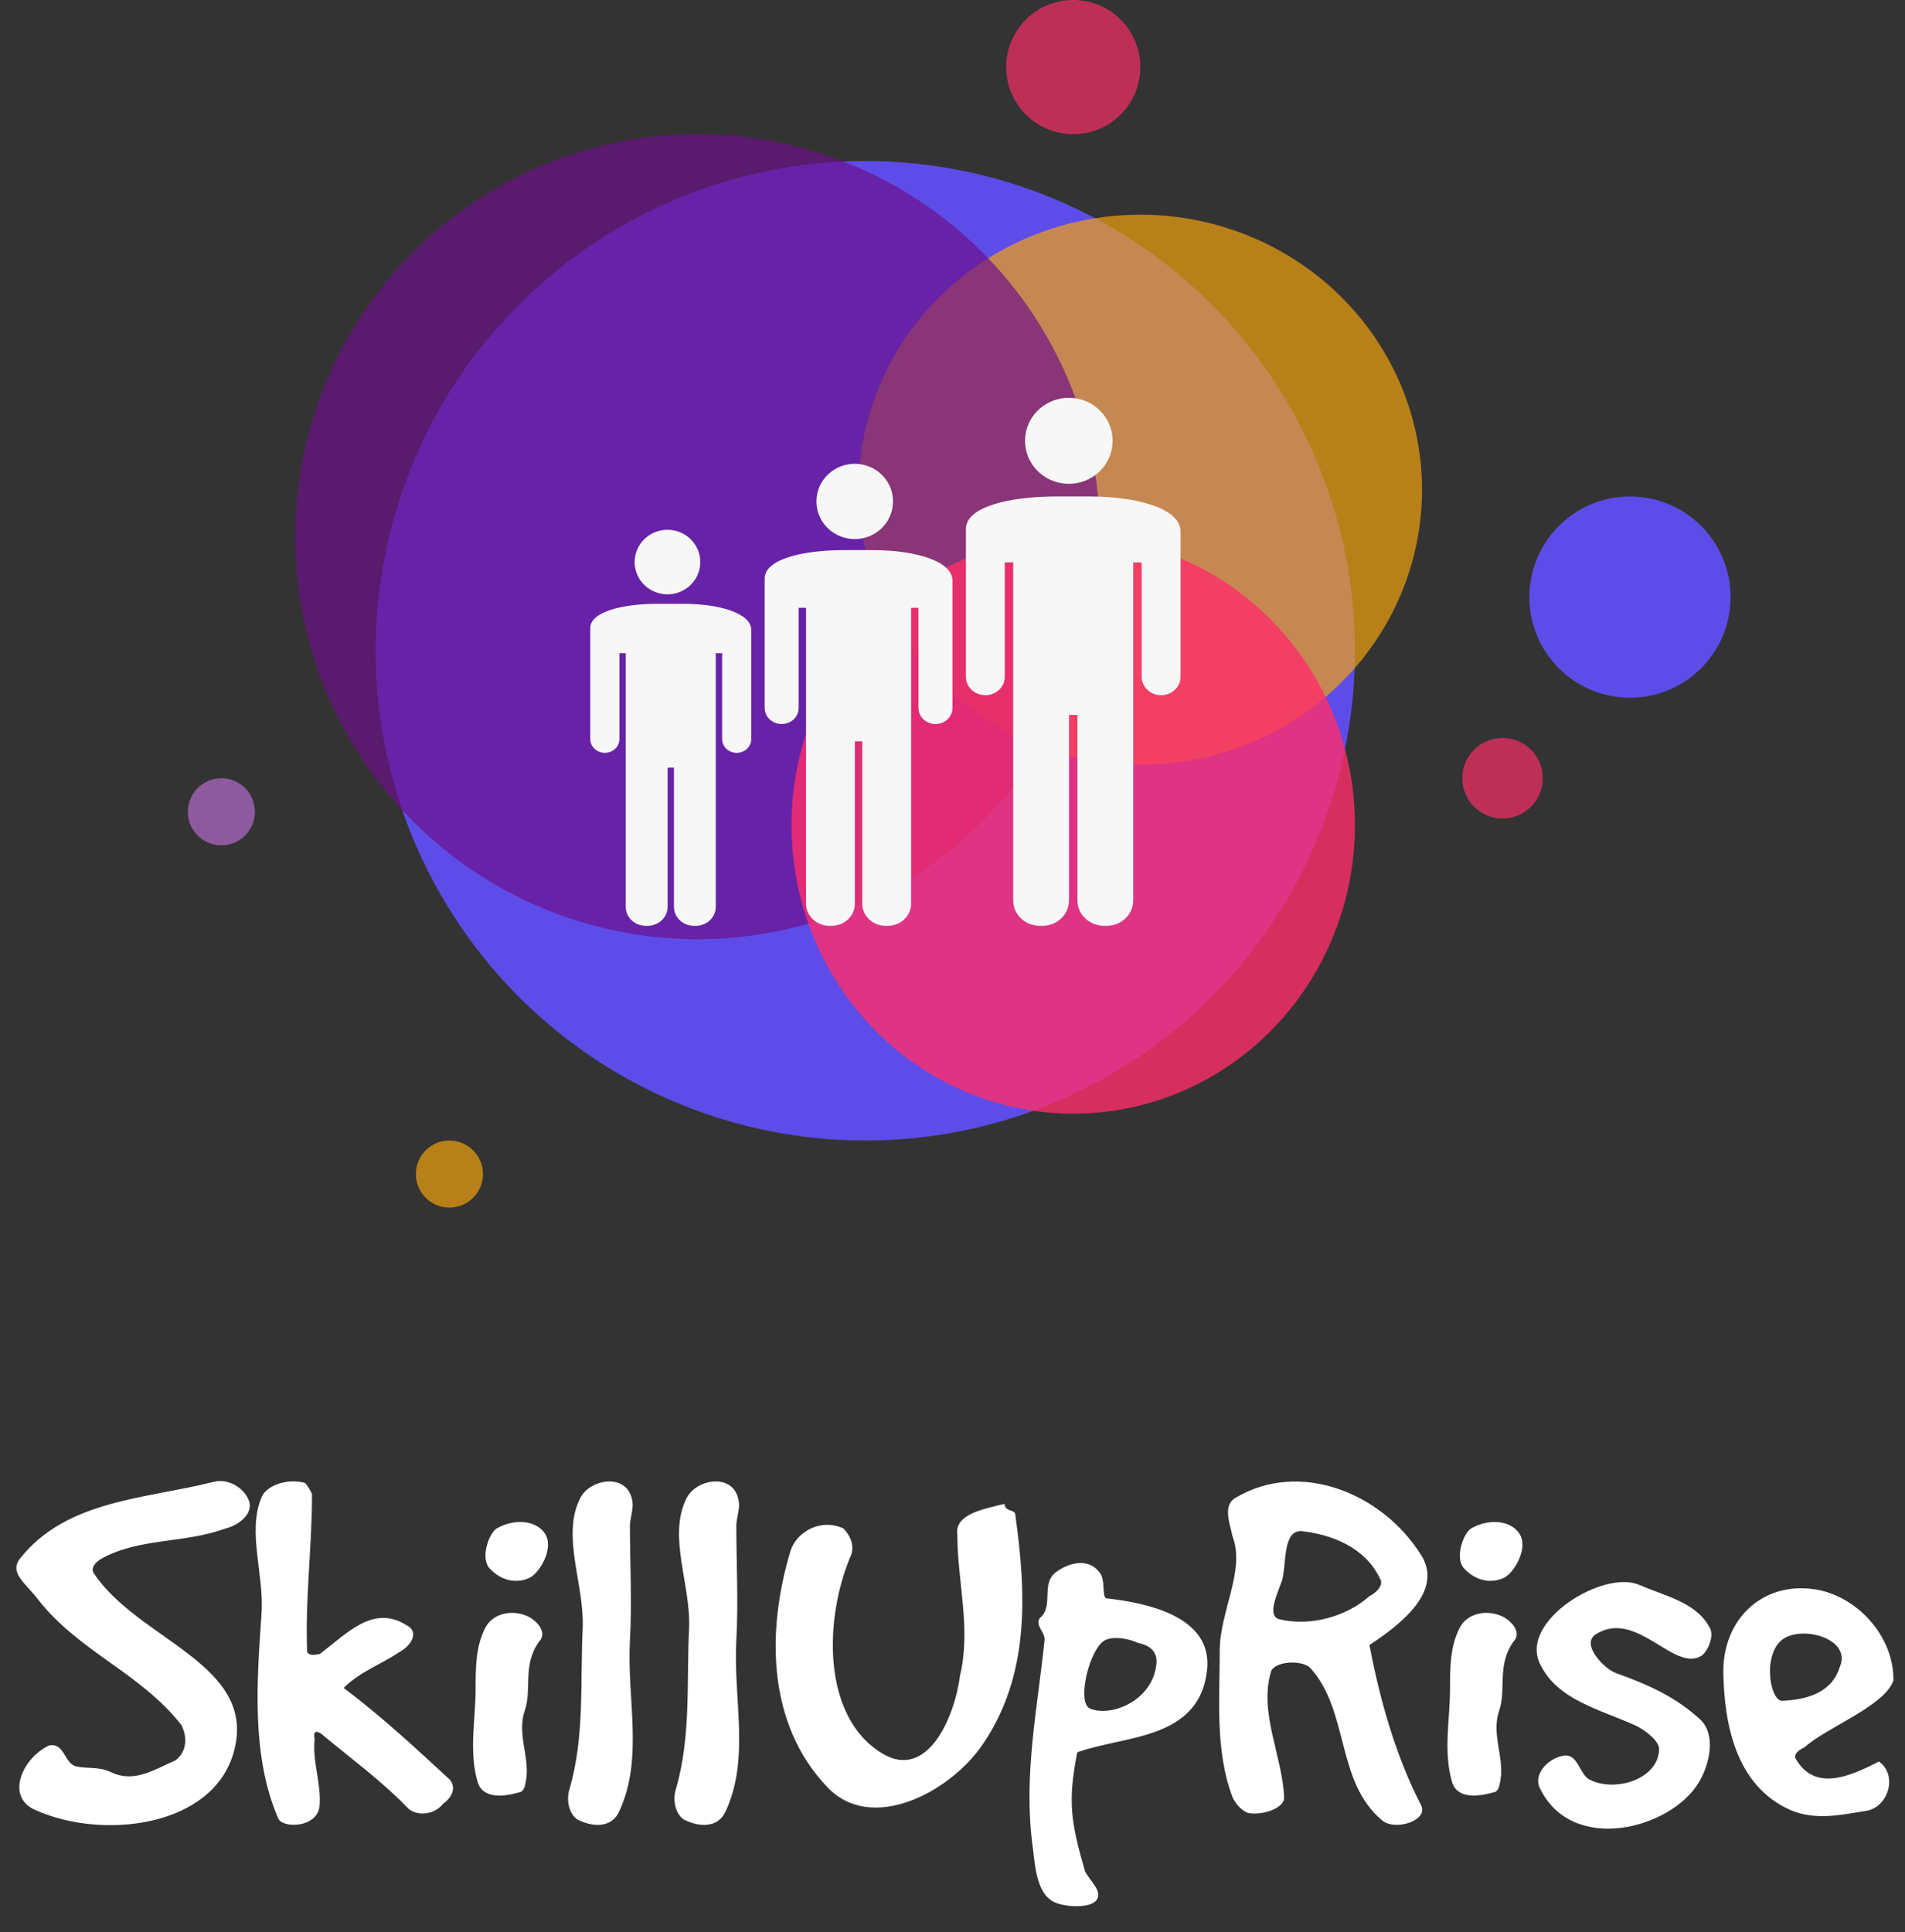 <svg width="142" height="144" viewBox="0 0 142 144" fill="none" xmlns="http://www.w3.org/2000/svg">
<rect x="0" y="0" width="142" height="144" fill="#333333" stroke="none"/>
<path d="M2.8 119.16C1.88 117.96 0.64 117.2 1.52 116.12C5 111.76 10.88 111.72 15.92 110.44C17 110.16 18.16 110.88 18.52 111.76C19 112.84 17.68 113.72 16.8 113.92C13.72 115.04 10.48 114.6 7.64 116.12C7.2 116.36 6.76 116.76 6.96 117.2C10.24 122.24 19.2 124 17.44 130.52C15.92 136.2 7.6 137.16 2.6 134.88C0.36 133.88 1.72 130.96 3.68 130.08C4.8 129.88 4.8 131.4 5.64 131.64C6.52 131.84 7.4 131.64 8.28 132.08C10.04 132.92 11.56 131.84 13.08 131.2C13.96 130.52 13.96 129.44 13.52 128.56C10.44 124.64 5.88 123.12 2.8 119.16ZM19.496 120.24C19.696 117.36 18.416 114.12 19.496 111.6C19.856 110.68 21.456 110.16 22.736 110.52C22.896 110.68 23.256 111.24 23.256 111.4C23.256 115.36 22.736 119.16 22.896 123.12C23.096 123.48 23.616 123.28 23.816 123.28C25.776 121.84 27.776 119.52 30.296 121.12C31.376 121.68 30.496 122.76 29.776 123.12C28.496 124 26.856 124.56 25.616 125.8C28.496 127.96 31.016 130.32 33.536 132.64C34.096 133.36 33.536 134.08 33.016 134.44C32.296 135.36 30.856 135.36 30.296 134.64C28.336 132.64 26.136 131.04 23.976 129.24C23.976 129.24 23.256 128.68 23.456 129.6C23.256 131.2 23.976 133 23.816 134.64C23.616 136.24 21.056 136.28 20.736 135.52C18.736 130.88 19.136 125.44 19.496 120.24ZM35.453 125.88C35.453 124.28 35.453 122.72 36.173 121.32C36.693 120.28 38.093 119.92 39.293 120.44C40.013 120.76 40.853 121.68 40.173 122.36C38.933 124.12 39.653 125.88 39.133 127.44C38.453 129.36 39.653 131.12 39.133 133.04C39.133 133.2 38.933 133.56 38.773 133.56C37.533 133.92 36.013 134.08 35.613 132.84C34.933 130.56 35.453 128.12 35.453 125.88ZM36.453 116.84C35.813 116.04 36.453 114.28 37.013 113.92C38.253 113.2 39.893 113.24 40.613 114.28C41.333 115.36 40.253 117.16 39.533 117.56C38.613 118.04 37.373 117.88 36.453 116.84ZM43.436 121.28C43.556 118.08 41.836 114.48 43.236 111.68C43.996 110.12 46.996 109.72 47.156 112.08C47.196 112.48 46.956 113.28 46.956 113.68C46.956 116.48 47.116 119.48 46.956 122.24C46.716 126.64 47.996 131.04 46.156 135C45.596 136.24 44.196 136.2 43.036 135.6C42.436 135.2 42.196 134.2 42.436 133.4C43.596 129.44 43.236 125.44 43.436 121.28ZM51.366 121.28C51.486 118.08 49.766 114.48 51.166 111.68C51.926 110.12 54.926 109.72 55.086 112.08C55.126 112.48 54.886 113.28 54.886 113.68C54.886 116.48 55.046 119.48 54.886 122.24C54.646 126.64 55.926 131.04 54.086 135C53.526 136.24 52.126 136.2 50.966 135.6C50.366 135.2 50.126 134.2 50.366 133.4C51.526 129.44 51.166 125.44 51.366 121.28Z" fill="white"/>
<path d="M61.64 133.16C57.2 128.48 57.12 121.6 58.92 115.6C59.36 114.16 61.2 113.12 62.88 113.92C63.28 114.36 63.68 114.96 63.48 115.8C61.4 120.56 61.24 127.96 65.76 130.68C69.12 132.72 71.16 128 71.56 124.88C72.4 121.36 71.36 117.88 71.36 114.36C71.16 112.88 73.2 112.48 74.88 112.08C74.88 112.68 75.68 112.48 75.68 112.88C76.52 118.88 76.76 124.92 73.2 130.08C70.76 133.6 64.92 136.68 61.64 133.16ZM77.859 122.24C77.939 121.68 77.139 121.16 77.499 120.6C78.619 119.68 77.499 118 78.779 117.12C79.859 116.36 81.179 116.2 81.899 117.12C82.459 117.68 82.099 118.96 82.459 119.12C85.739 119.48 90.379 120.56 89.979 124.44C89.419 129.72 83.779 129.32 80.299 130.6C79.579 134.28 79.819 135.76 80.859 139.4C80.899 139.64 81.459 140.24 81.739 140.76C82.459 142.24 79.899 142.24 78.779 141.84C77.299 141.32 77.179 139.28 76.979 137.64C76.259 132.32 77.339 127.36 77.859 122.24ZM82.099 122.44C81.059 123.48 80.339 126.88 81.219 127.32C82.699 128 85.819 126.84 86.179 124.16C86.379 123 85.579 122.6 84.819 122.44C83.939 122.04 82.619 121.88 82.099 122.44Z" fill="white"/>
<path d="M90.92 123C90.92 120.12 92.84 117.04 91.88 114.52C91.68 113.56 91.12 112.2 92.08 111.64C96.88 108.76 103.04 111.28 105.92 115.88C107.64 118.56 104.4 121.08 102.08 122.6C102.84 126.64 104.04 130.88 105.92 134.52C106.52 135.68 104 136.48 103.04 135.68C99.56 132.8 100.6 127.56 97.68 124.32C97.12 123.72 95.16 123.76 94.76 124.52C93.8 127.6 95.6 130.88 95.72 133.96C95.76 134.72 94.2 135.32 93.04 135.12C92.48 134.92 92.08 134.36 91.88 133.96C90.56 130.48 90.92 126.64 90.92 123ZM95.56 117.8C95.24 118.72 94.4 120.44 95.36 120.68C97.68 121.24 100.36 120.48 102.08 118.96C102.48 118.76 103.24 118.16 102.84 117.6C101.72 115.28 99.2 114.36 97.08 114.12C95.56 113.96 95.92 116.64 95.56 117.8ZM108.086 125.88C108.086 124.28 108.086 122.72 108.806 121.32C109.326 120.28 110.726 119.92 111.926 120.44C112.646 120.76 113.486 121.68 112.806 122.36C111.566 124.12 112.286 125.88 111.766 127.44C111.086 129.36 112.286 131.12 111.766 133.04C111.766 133.2 111.566 133.56 111.406 133.56C110.166 133.92 108.646 134.08 108.246 132.84C107.566 130.56 108.086 128.12 108.086 125.88ZM109.086 116.84C108.446 116.04 109.086 114.28 109.646 113.92C110.886 113.2 112.526 113.24 113.246 114.28C113.966 115.36 112.886 117.16 112.166 117.56C111.246 118.04 110.006 117.88 109.086 116.84ZM122.189 118.12C124.149 118.96 126.509 119.44 127.469 121.36C127.789 121.96 127.269 123.12 126.829 123.4C124.789 124.68 121.989 119.88 118.949 121.8C117.789 122.56 119.629 124.4 120.429 124.68C122.869 125.56 124.869 126.44 126.749 128.16C127.909 129.28 127.469 131.44 126.629 132.84C124.549 136.32 117.189 138.24 114.789 133.28C114.229 132.16 115.549 130.92 116.669 130.84C117.629 130.76 117.749 132.28 118.509 132.64C120.389 133.6 123.669 132.6 123.669 130.32C123.669 129.76 122.589 128.88 121.829 128.56C119.149 127.36 116.069 126.68 114.789 124C113.229 120.8 119.549 116.96 122.189 118.12ZM128.458 124.72C128.378 120.76 131.298 117.88 135.218 118.44C138.338 118.88 141.178 121.88 141.138 125.24C140.498 127.16 136.018 128.8 134.498 130.24C134.338 130.28 133.618 130.68 133.858 131.08C135.258 133.52 137.818 132.44 140.058 131.28C141.498 132.32 140.738 134.72 139.098 134.96C137.298 135.24 135.338 135.72 133.418 134.88C129.418 133.08 128.538 128.56 128.458 124.72ZM132.818 126.76C134.698 126.68 136.538 126.16 137.138 124.24C138.018 122.24 134.698 121.2 133.098 122.04C131.338 122.96 131.858 126.68 132.818 126.76Z" fill="white"/>
<circle cx="64.5" cy="48.5" r="36.5" fill="#5E4CE9"/>
<circle cx="121.5" cy="44.5" r="7.5" fill="#5E4CE9"/>
<ellipse cx="85" cy="36.5" rx="21" ry="20.5" fill="#F7A50C" fill-opacity="0.68"/>
<circle cx="52" cy="40" r="30" fill="#6D1089" fill-opacity="0.68"/>
<ellipse cx="80" cy="61.5" rx="21" ry="21.5" fill="#FF2E69" fill-opacity="0.8"/>
<circle cx="16.5" cy="60.5" r="2.5" fill="#BA6DD2" fill-opacity="0.68"/>
<circle cx="33.5" cy="87.5" r="2.5" fill="#F7A50C" fill-opacity="0.68"/>
<circle cx="80" cy="5" r="5" fill="#FF2E69" fill-opacity="0.68"/>
<circle cx="112" cy="58" r="3" fill="#FF2E69" fill-opacity="0.68"/>
<path d="M52.136 42.438C52.444 41.145 51.627 39.851 50.311 39.548C48.995 39.245 47.678 40.048 47.37 41.341C47.062 42.634 47.879 43.928 49.195 44.231C50.511 44.534 51.828 43.731 52.136 42.438Z" fill="#F7F7F7"/>
<path d="M50.923 45H49.056C46.414 45 44 45.584 44 46.811V55.082C44 55.649 44.487 56.109 45.087 56.109C45.324 56.109 45.542 56.038 45.72 55.917C45.994 55.73 46.172 55.426 46.172 55.082V48.684H46.644V67.588C46.644 68.368 47.312 69 48.136 69H48.271C49.096 69 49.763 68.368 49.763 67.588V57.212H50.236V67.588C50.236 68.368 50.903 69 51.728 69H51.862C52.687 69 53.354 68.368 53.354 67.588V48.684H53.827V55.082C53.827 55.423 54.002 55.725 54.271 55.911C54.452 56.037 54.672 56.11 54.913 56.11C55.512 56.11 56 55.65 56 55.082V46.956C56.001 45.684 53.587 45 50.923 45L50.923 45Z" fill="#F7F7F7"/>
<path d="M66.492 38.011C66.852 36.502 65.899 34.993 64.363 34.64C62.827 34.286 61.291 35.223 60.931 36.731C60.572 38.24 61.525 39.749 63.061 40.103C64.596 40.456 66.133 39.519 66.492 38.011Z" fill="#F7F7F7"/>
<path d="M65.077 41H62.898C59.817 41 57 41.681 57 43.113V52.763C57 53.424 57.568 53.961 58.268 53.961C58.544 53.961 58.799 53.877 59.006 53.736C59.327 53.518 59.534 53.163 59.534 52.763V45.298H60.084V67.353C60.084 68.263 60.864 69 61.826 69H61.983C62.945 69 63.723 68.263 63.723 67.353V55.247H64.275V67.353C64.275 68.263 65.053 69 66.016 69H66.173C67.134 69 67.913 68.263 67.913 67.353V45.299H68.464V52.762C68.464 53.16 68.669 53.512 68.983 53.73C69.194 53.876 69.451 53.962 69.732 53.962C70.431 53.962 71 53.424 71 52.762V43.282C71.001 41.798 68.184 41 65.077 41L65.077 41Z" fill="#F7F7F7"/>
<path d="M82.848 33.584C83.259 31.86 82.17 30.135 80.415 29.731C78.66 29.327 76.904 30.398 76.493 32.122C76.082 33.846 77.172 35.571 78.927 35.974C80.682 36.378 82.437 35.308 82.848 33.584Z" fill="#F7F7F7"/>
<path d="M81.231 37H78.741C75.219 37 72 37.778 72 39.414V50.443C72 51.199 72.649 51.812 73.449 51.812C73.765 51.812 74.056 51.717 74.293 51.556C74.659 51.306 74.896 50.901 74.896 50.443V41.912H75.525V67.118C75.525 68.157 76.416 69 77.515 69H77.694C78.794 69 79.684 68.157 79.684 67.118V53.282H80.314V67.118C80.314 68.157 81.204 69 82.304 69H82.483C83.582 69 84.472 68.157 84.472 67.118V41.913H85.102V50.442C85.102 50.897 85.336 51.3 85.695 51.548C85.936 51.715 86.229 51.813 86.551 51.813C87.35 51.813 88 51.199 88 50.442V39.608C88.001 37.913 84.782 37 81.231 37L81.231 37Z" fill="#F7F7F7"/>
</svg>
